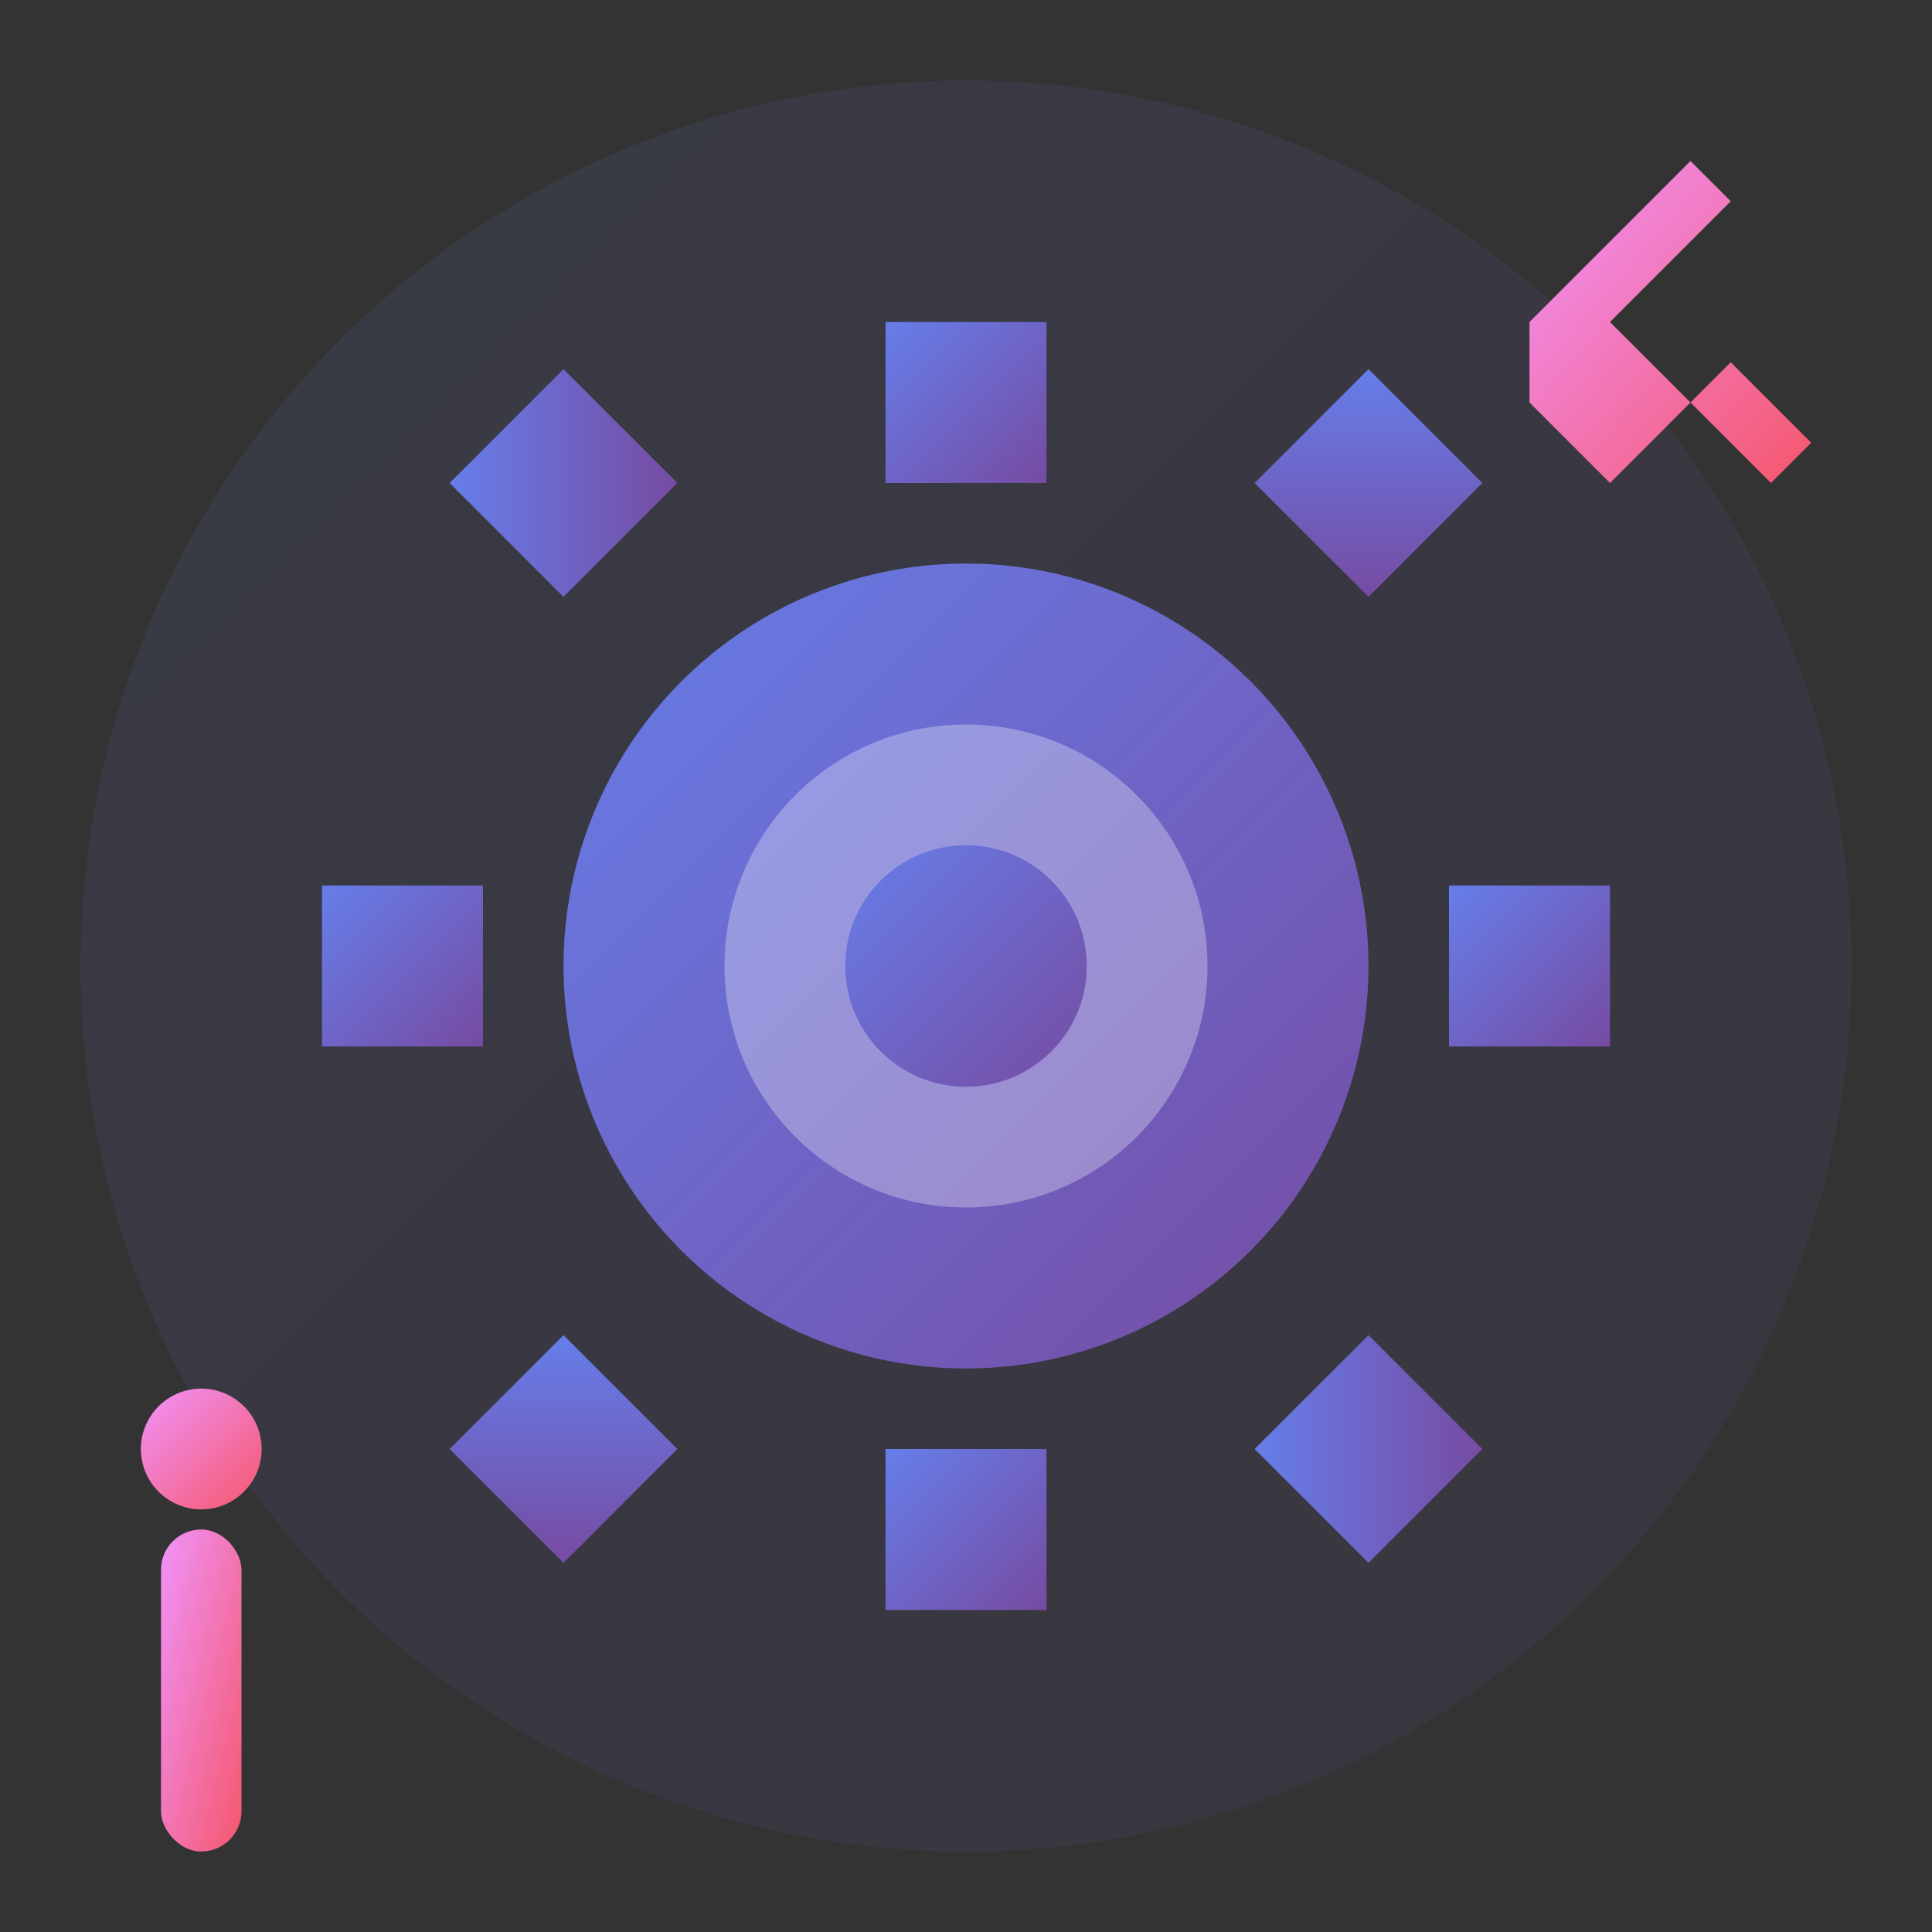 <svg width="48" height="48" viewBox="0 0 48 48" xmlns="http://www.w3.org/2000/svg">
  <rect x="0" y="0" width="48" height="48" fill="#333333" stroke="none"/>
  <defs>
    <linearGradient id="operationalStepGradient" x1="0%" y1="0%" x2="100%" y2="100%">
      <stop offset="0%" style="stop-color:#667eea;stop-opacity:1" />
      <stop offset="100%" style="stop-color:#764ba2;stop-opacity:1" />
    </linearGradient>
    <linearGradient id="toolStepGradient" x1="0%" y1="0%" x2="100%" y2="100%">
      <stop offset="0%" style="stop-color:#f093fb;stop-opacity:1" />
      <stop offset="100%" style="stop-color:#f5576c;stop-opacity:1" />
    </linearGradient>
  </defs>
  
  <!-- Background Circle -->
  <circle cx="24" cy="24" r="22" fill="url(#operationalStepGradient)" opacity="0.1"/>
  
  <!-- Main Gear -->
  <circle cx="24" cy="24" r="10" fill="url(#operationalStepGradient)"/>
  <circle cx="24" cy="24" r="6" fill="white" opacity="0.3"/>
  <circle cx="24" cy="24" r="3" fill="url(#operationalStepGradient)"/>
  
  <!-- Gear Teeth -->
  <rect x="22" y="8" width="4" height="4" fill="url(#operationalStepGradient)"/>
  <rect x="22" y="36" width="4" height="4" fill="url(#operationalStepGradient)"/>
  <rect x="8" y="22" width="4" height="4" fill="url(#operationalStepGradient)"/>
  <rect x="36" y="22" width="4" height="4" fill="url(#operationalStepGradient)"/>
  
  <!-- Diagonal Teeth -->
  <rect x="32" y="10" width="4" height="4" fill="url(#operationalStepGradient)" transform="rotate(45 34 12)"/>
  <rect x="12" y="10" width="4" height="4" fill="url(#operationalStepGradient)" transform="rotate(-45 14 12)"/>
  <rect x="32" y="34" width="4" height="4" fill="url(#operationalStepGradient)" transform="rotate(-45 34 36)"/>
  <rect x="12" y="34" width="4" height="4" fill="url(#operationalStepGradient)" transform="rotate(45 14 36)"/>
  
  <!-- Wrench -->
  <path d="M38,8 L42,4 L43,5 L40,8 L42,10 L43,9 L45,11 L44,12 L42,10 L40,12 L38,10 Z" fill="url(#toolStepGradient)"/>
  
  <!-- Screwdriver -->
  <rect x="4" y="38" width="2" height="8" fill="url(#toolStepGradient)" rx="1"/>
  <circle cx="5" cy="36" r="1.5" fill="url(#toolStepGradient)"/>
</svg>